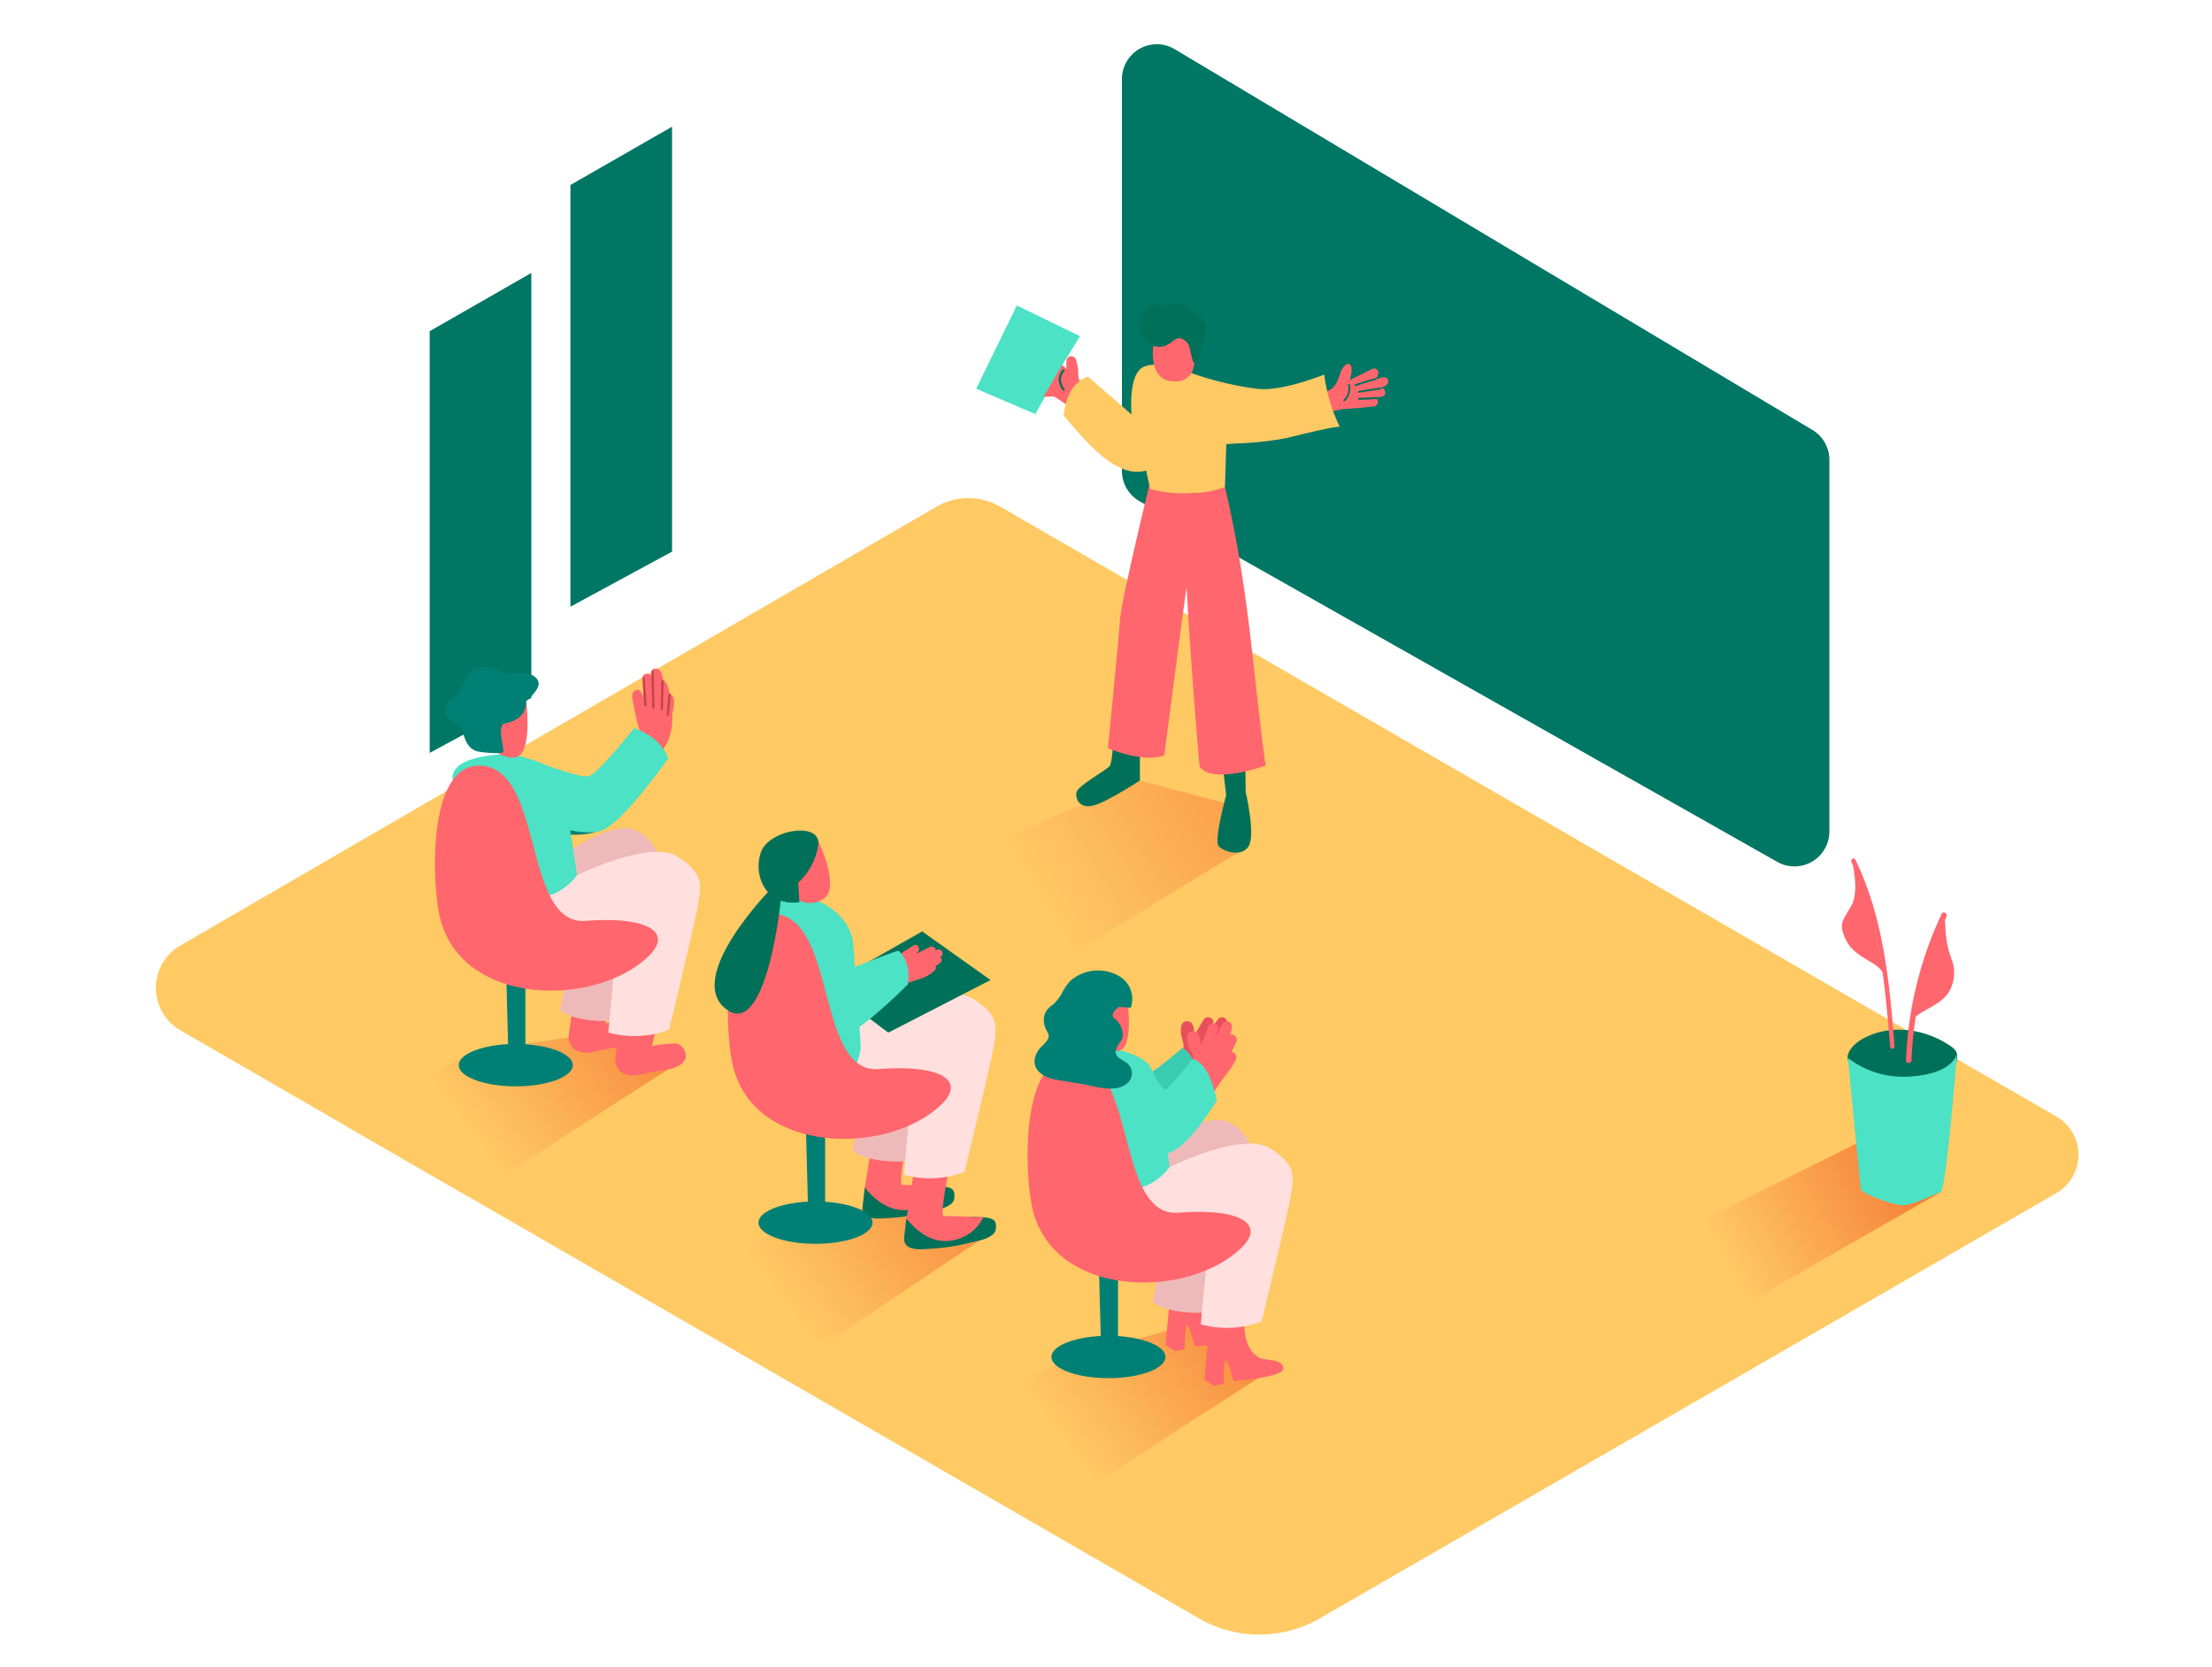 <svg id="_1-10" data-name="#1-10" xmlns="http://www.w3.org/2000/svg" xmlns:xlink="http://www.w3.org/1999/xlink" viewBox="0 0 400 300" width="406" height="306" class="illustration styles_illustrationTablet__1DWOa"><defs><linearGradient id="linear-gradient" x1="139.15" y1="162.35" x2="84.43" y2="202.92" gradientUnits="userSpaceOnUse"><stop offset="0" stop-color="#f15a24"></stop><stop offset="1" stop-color="#ffc963"></stop></linearGradient><linearGradient id="linear-gradient-2" x1="199" y1="191.21" x2="141.42" y2="233.89" xlink:href="#linear-gradient"></linearGradient><linearGradient id="linear-gradient-3" x1="246.31" y1="217.9" x2="191.59" y2="258.47" xlink:href="#linear-gradient"></linearGradient><linearGradient id="linear-gradient-4" x1="276.33" y1="103.92" x2="186.46" y2="158.8" xlink:href="#linear-gradient"></linearGradient><linearGradient id="linear-gradient-5" x1="361.25" y1="200.5" x2="312.02" y2="227.02" xlink:href="#linear-gradient"></linearGradient></defs><title>-</title><path d="M371.87,215l-133.2,76.9a21.88,21.88,0,0,1-21.88,0L32.61,185.57a8.86,8.86,0,0,1,0-15.33L169.36,90.88a11.48,11.48,0,0,1,11.5,0l191,110.28A8,8,0,0,1,371.87,215Z" fill="#ffc963"></path><polygon points="62.25 202.68 85.22 189.49 106.73 186.27 120.84 192.61 84.9 215.76 62.25 202.68" fill="url(#linear-gradient)"></polygon><polygon points="118.69 234.45 141.65 221.26 160.88 216.52 179.12 222.24 141.34 247.53 118.69 234.45" fill="url(#linear-gradient-2)"></polygon><polygon points="169.41 258.23 192.38 245.04 214.61 238.92 228 248.16 192.06 271.31 169.41 258.23" fill="url(#linear-gradient-3)"></polygon><polygon points="206.1 140.41 147.98 164.81 177.04 181.97 225.8 152.26 223.69 145.07 206.1 140.41" fill="url(#linear-gradient-4)"></polygon><polygon points="350.94 214.83 300.68 243.59 281.36 233.08 335.67 206.07 350.94 214.83" fill="url(#linear-gradient-5)"></polygon><path d="M170.31,213.77c-.42,0-1.74-.1-2.23-.1a10.37,10.37,0,0,1-5.23,1.77,9.22,9.22,0,0,1-6.47-1.47l-.39,3.47c-.22,2.67,3.27,2.14,4.59,2.08a39.05,39.05,0,0,0,7.62-1.17c1-.24,4.18-.75,4.36-2.38S172.21,214,170.31,213.77Z" fill="#007058"></path><path d="M164.27,204.2s-2,9.4-1.08,9.36,7.12.21,7.12.21a7.64,7.64,0,0,1-6,4.24c-4.61.67-7.9-4-7.9-4l1.83-11.73" fill="#ff666d"></path><path d="M155.6,199.85l-1.37,7.48s2.15,2.21,9.39,1.95,0-13.22,0-13.22" fill="#edbab9"></path><path d="M151.37,181.76s8.08-6.48,13.44-7.25,8.16,5.06,7.78,8.95-13.22,6-13.22,6" fill="#edbab9"></path><path d="M177.83,219.37c-.42,0-1.74-.1-2.23-.1a10.37,10.37,0,0,1-5.23,1.77,9.22,9.22,0,0,1-6.47-1.47L163.5,223c-.22,2.67,3.27,2.14,4.59,2.08a39.05,39.05,0,0,0,7.62-1.17c1-.24,4.18-.75,4.36-2.38S179.74,219.59,177.83,219.37Z" fill="#007058"></path><path d="M171.79,209.8s-2,9.4-1.08,9.36,7.12.21,7.12.21a7.64,7.64,0,0,1-6,4.24c-4.61.67-7.9-4-7.9-4l1.83-11.73" fill="#ff666d"></path><path d="M151.88,182.06s8.08-6.48,13.44-7.25,8.16,5.06,7.78,8.95-13.22,6-13.22,6" fill="#edbab9"></path><path d="M156.19,184.22c1-1,14.76-7.37,19.59-4.45s4.53,5.09,3.92,8.65-5.28,22.74-5.28,22.74a17.44,17.44,0,0,1-11,.52l1.35-14.25-18.27-10" fill="#ffe0de"></path><polygon points="156.3 182.74 160.63 185.99 179.12 176.48 166.76 167.69 149.44 177.51 156.3 182.74" fill="#007058"></polygon><path d="M110.57,179.31l-1.08,5a23.31,23.31,0,0,1,4.37-.45c1.12.15,2.55,2.14,1.15,3.49s-3.78,1.22-6.17,1.78-2.76.67-4.29.24-1.76-2.51-1.76-2.51l1.2-8.72" fill="#ff666d"></path><path d="M102.67,174.44l-1.37,7.48s2.15,2.21,9.39,1.95,0-13.22,0-13.22" fill="#edbab9"></path><ellipse cx="93.27" cy="191.87" rx="10.31" ry="3.83" fill="#008074"></ellipse><polyline points="91.53 174.74 91.93 190.16 95.01 190.16 95.01 174.74" fill="#008074"></polyline><path d="M119,183.41l-1.08,5a23.31,23.31,0,0,1,4.37-.45c1.12.15,2.55,2.14,1.15,3.49s-3.78,1.22-6.17,1.78-2.76.67-4.29.24-1.76-2.51-1.76-2.51l1.2-8.72" fill="#ff666d"></path><polygon points="187.22 74.14 192.35 64.84 195.31 60.06 183.87 54.5 176.53 69.56 187.22 74.14" fill="#4be2c5"></polygon><path d="M199.16,72.43l-3.26-3.62a4.83,4.83,0,0,1-.71-.79A3.49,3.49,0,0,1,195,66.5a9.8,9.8,0,0,0-.43-2.2.89.89,0,0,0-1.74.24c0,.46,0,.93,0,1.39l-.79-.71c-1.07,1.94-2.17,3.87-3.34,5.76.64,0,1.29,0,1.94,0a23.12,23.12,0,0,1,6.1,5.26.83.83,0,0,0,1.4-.29,1.22,1.22,0,0,0,.27-.09l0,0a.91.91,0,0,0,.32-1.21l0,0a.74.74,0,0,0-.44-.42c-.18-.21-.35-.42-.52-.64l.11.12C198.67,74.53,199.92,73.28,199.16,72.43Z" fill="#ff666d"></path><path d="M192.51,69.65a3.79,3.79,0,0,1-.67-1.69,2.76,2.76,0,0,1,.66-1.65c.15-.22-.2-.42-.35-.2a3.11,3.11,0,0,0-.71,1.85,4.17,4.17,0,0,0,.73,1.89A.2.2,0,0,0,192.51,69.65Z" fill="#007058"></path><path d="M202.88,13.57V84.42a6.31,6.31,0,0,0,3.21,5.49l115.3,65.2a6.31,6.31,0,0,0,9.42-5.49V82.4A6.31,6.31,0,0,0,327.73,77L212.42,8.15A6.31,6.31,0,0,0,202.88,13.57Z" fill="#007665"></path><path d="M250.08,67.5l-1.5.39a1.73,1.73,0,0,0,.66-1.06.77.77,0,0,0-1.11-.85q-2,1-4.06,2l.08-.3a4.79,4.79,0,0,0,.24-2c-.29-1.14-1.32-.51-1.74.39-.57,1.2-.69,2.49-1.77,3.44a5.41,5.41,0,0,1-2.1.85c-.76.22-1.52.42-2.28.62a.76.76,0,0,0,0,1.45.74.74,0,0,0,.07,1.28c-.34.55.05,1.44.78,1.14a29.33,29.33,0,0,1,5.52-1.63q2.79-.15,5.56-.47c.95-.11,1-1.59,0-1.51h-.14l1.67-.28c.83-.14.65-1.59-.2-1.48l-.2,0h0l-.55.08.79-.26c.49-.17.94-.28,1.19-.77A.76.76,0,0,0,250.08,67.5Z" fill="#ff666d"></path><path d="M244.08,68.78a.17.17,0,0,0-.32.09,2.62,2.62,0,0,1-.8,2.67c-.16.14.08.38.24.24A3,3,0,0,0,244.08,68.78Z" fill="#007058"></path><path d="M248.68,67.64q-1.83.48-3.62,1.12c-.2.07-.11.4.09.32q1.79-.63,3.62-1.12A.17.17,0,0,0,248.68,67.64Z" fill="#007058"></path><path d="M249.53,69.36l-3.85.59c-.21,0-.12.36.09.32l3.85-.59C249.83,69.65,249.74,69.32,249.53,69.36Z" fill="#007058"></path><path d="M248.84,71.07q-1.55.1-3.11.14c-.22,0-.22.34,0,.34q1.56,0,3.11-.14C249.05,71.39,249.05,71.06,248.84,71.07Z" fill="#007058"></path><polygon points="77.7 59.15 77.7 135.41 96.08 125.46 96.08 48.62 77.7 59.15" fill="#007665"></polygon><polygon points="103.15 32.71 103.15 108.97 121.53 99.01 121.53 22.17 103.15 32.71" fill="#007665"></polygon><path d="M348.17,202.27a11.42,11.42,0,0,1-1.6.64,11.15,11.15,0,0,0-7.17,0,.61.61,0,0,0,0,1.17,12.6,12.6,0,0,0,7.14.09c.27.1.53.21.79.34.62.3,1.17-.48.81-.91l.65-.29C349.49,203,348.87,201.92,348.17,202.27Z" fill="#007058"></path><path d="M114,140.23c-.89,3-2.23,6.12-5,7.75-3,1.73-6.7,1.26-9.91.56-.64-.14-.91.84-.27,1,3.49.76,7.46,1.22,10.7-.66,3-1.76,4.53-5.14,5.5-8.35A.51.51,0,0,0,114,140.23Z" fill="#008074"></path><path d="M113.09,152.5q-4.63,1-9.34,1.57a.52.52,0,0,0-.36.19q-.54-1.63-.92-3.31c-.14-.64-1.12-.37-1,.27a35.34,35.34,0,0,0,2.56,7.38c.28.59,1.15.08.88-.51-.47-1-.88-2-1.25-3h.07q4.84-.57,9.61-1.6C114,153.33,113.73,152.36,113.09,152.5Z" fill="#008074"></path><path d="M104.75,159.65a13.63,13.63,0,0,1-3.13,3.59c-.51.41.21,1.13.72.72a14.41,14.41,0,0,0,3.29-3.79A.51.51,0,0,0,104.75,159.65Z" fill="#008074"></path><path d="M201.34,132.09s-.1,4.92-.68,5.69-5.74,3.51-6,4.76.63,3,3.09,2.37,8.38-4.51,8.38-4.51V129.75" fill="#007058"></path><path d="M221.1,137.69l.63,5.34s-2.26,8.23-1.36,9.23,4.16,2.08,5.43,0-.54-9.77-.54-9.77l-.09-5.79" fill="#007058"></path><path d="M209.23,81.19s-6.4,26-6.68,30-2.2,23.36-2.2,23.36,6.08,2.7,10.18,1.33l3.2-24.42,3.59-25.59S210.76,79.34,209.23,81.19Z" fill="#ff666d"></path><path d="M221.51,87.32c4.52,19.16,5,33.63,7.35,50.38,0,0-9.79,3.57-11.95.11-1.46-17.07-2.64-34.19-3.19-51.31Z" fill="#ff666d"></path><path d="M239.46,67c-4.11,1.56-9,3-12.35,2.54a58.36,58.36,0,0,1-12.34-3.06c-.54-.18-6.39-2.42-8.56-.49s-1.59,8.21-1.59,8.21l-7.9-6.84c-2.93,1.05-4.09,4.08-4.37,7.09l.3.31q.85,1,1.72,2c2.59,2.91,5.56,6.27,9.37,7.54a6.77,6.77,0,0,0,4.56-.28c1.13-.42,2.79-1.8,4-1.35.32.12.62.35,1,.31.91-.11,2.13-1.56,3-2,2.37-1.23,5.15-1.42,7.76-1.55a56.7,56.7,0,0,0,8.49-.94c.82-.17,9.56-2.41,9.75-2A30.41,30.41,0,0,1,239.46,67Z" fill="#ffc963"></path><path d="M208.68,61.15c-.58,2.74-.09,6.53,2.84,7,3.78.56,4.72-2,4.52-5.17-.16-2.51-1.47-6.44-4.86-5.3a3.49,3.49,0,0,0-1.9,1.75A7,7,0,0,0,208.68,61.15Z" fill="#ff666d"></path><path d="M208.46,61.76a4.35,4.35,0,0,1-2.34-4.2c.16-1.68,1.79-3.83,3.68-3,1.28.54.93.58.93.58a2.65,2.65,0,0,1,2.49-.9c1.79.16,2.1,1.25,2.1,1.25s2,.68,2.57,2c.61,1.48-.78,5.89-1.44,7.13s-1.05-1.28-1.28-2.29a2.51,2.51,0,0,0-1.5-1.84c-1.1-.3-1.65.68-2.52,1.09A3.14,3.14,0,0,1,208.46,61.76Z" fill="#007058"></path><path d="M215.59,88.4a15.92,15.92,0,0,0,5.92-1.08l.4-12.55-15.13,7.09s.57,3,1.21,5.81A21.65,21.65,0,0,0,215.59,88.4Z" fill="#ffc963"></path><path d="M98.44,156.35s8.08-6.48,13.44-7.25,8.16,5.06,7.78,8.95-13.22,6-13.22,6" fill="#edbab9"></path><path d="M102.74,158.51c1-1,14.76-7.37,19.59-4.45s4.53,5.09,3.92,8.65S121,185.44,121,185.44a17.44,17.44,0,0,1-11,.52l1.35-14.25-18.27-10" fill="#ffe0de"></path><path d="M92.74,135.59c.73.54,7,1.29,8.29,4.17s3.3,17.77,3.3,17.77-3.76,5.6-10.27,3.61c-1.93-.59-11.94-18.89-12.21-20.79C81.16,135.41,92.74,135.59,92.74,135.59Z" fill="#4be2c5"></path><path d="M80.4,167.74a16.38,16.38,0,0,1-.78-2.32c-1.53-6-2.54-28.61,7.61-27.69,11.14,1,7.38,28.91,18.67,28.05s15.92,2.08,11.3,6.46C108,181,86.06,181.18,80.4,167.74Z" fill="#ff666d"></path><path d="M95.14,126c.09.54,1,8.14-1.22,9.85s-7.3-2.33-7.43-4.34-1.83-6.19.32-7.24S94.53,122.21,95.14,126Z" fill="#ff666d"></path><path d="M95.14,126s1.89-1.46,2.22-2.78-1.3-2.27-2.89-2.27-2.94.41-4.31-.41a4.88,4.88,0,0,0-4.82,0c-1.29.88-1.51,3-2.38,4.09s-2.53,1.21-2.49,3.24,3,2.24,3.23,3.6.94,3.35,2.77,3.69,4.34.38,4.55.11-1.15-4.82.11-5.12S95.22,129.19,95.14,126Z" fill="#008074"></path><path d="M121,124.69a3.69,3.69,0,0,0-.92-2.41.61.61,0,0,0-.21-.15c-.07-.83-.3-1.66-1-1.95a.63.63,0,0,0-.36,0,.56.56,0,0,0-.66.58l0,.9a.94.94,0,0,0-.41-.48.78.78,0,0,0-.77,0,.53.53,0,0,0-.45.57l.15,3.81c-.19-.71-.6-2.1-1.62-1.37-.8.57-.22,2.14-.09,2.88a29.3,29.3,0,0,0,1.06,4.44.6.6,0,0,0,.21.29q-.05.23-.12.46c-.26,1-.53,2.34-1.3,3-.59.51.27,1.37.86.86l.08-.08v0c-.2.65.81,1.1,1.11.47l.12-.23a.73.73,0,0,0,.19.14c0,.13-.1.26-.14.39-.24.75.94,1.07,1.17.32v0a.56.56,0,0,0,1,0c.14-.3.1.71.22.41.31.13-.34-1-.14-1.35.76-1.44,2.65-2.88,2.6-7.54C121.64,127.47,122.52,125.19,121,124.69Z" fill="#ff666d"></path><path d="M116.6,121.91c0-.26-.42-.26-.41,0q.11,2.43.33,4.85c0,.26.43.26.41,0Q116.72,124.34,116.6,121.91Z" fill="#c1444d"></path><path d="M118.2,120.7a.2.2,0,0,0-.41,0l.16,6.52a.2.2,0,0,0,.41,0Z" fill="#c1444d"></path><path d="M119.59,122.47l-.12,5a.2.2,0,0,0,.41,0l.12-5A.2.2,0,0,0,119.59,122.47Z" fill="#c1444d"></path><path d="M120.85,124.83q-.09,1.84-.32,3.67c0,.26.37.26.41,0q.24-1.83.32-3.67C121.26,124.56,120.86,124.57,120.85,124.83Z" fill="#c1444d"></path><path d="M98.54,137.56s6.17,2.25,7.77,2.11,8.34-8.73,8.34-8.73,4.67,1.29,6.19,5.45c0,0-8.7,12.45-12.5,13.2s-8.44-1.12-8.44-1.12" fill="#4be2c5"></path><path d="M137.84,172.14s-.29-10.89,4.67-11.07,11.45,3.39,11.8,9.15,1.33,16.54,1.33,18.56-3.63,9.49-3.63,9.49" fill="#4be2c5"></path><path d="M218.11,230.58c0,.36-.29,4.75.2,5.26s1.77,3,3.36,3.1,3.07-.21,3.36,1.49-9,2.28-9,2.28-1-3.9-1.4-3.79-.4,4.3-.4,4.3l-1.73.37-1.73-1.15.7-7.47,1.13-6.35" fill="#ff666d"></path><path d="M225.09,236.85c-.23,2.64-.09,6.18,2.39,7.79,1.36.88,4.23.07,4.59,2,.31,1.7-9,2.33-9,2.33s-1-3.89-1.42-3.78-.38,4.3-.38,4.3l-1.73.38-1.73-1.14.65-7.48,1.09-6.36" fill="#ff666d"></path><path d="M221,188.83l1.22-1.63a1,1,0,0,0-.9-1.51,5.89,5.89,0,0,0,.57-1.42.92.92,0,0,0-1.6-.74l-2,2.73,1-1.8c.59-1-1.07-1.79-1.65-.78l-1.75,3,0-.88c0-.8-.16-1.82-1.18-1.87a1,1,0,0,0-1.06.74,4.27,4.27,0,0,0,0,2c.17.73.63,1.73.21,2.44l-2.07,3.22a.91.91,0,0,0,.6,1.47.94.94,0,0,0,1.25.79.88.88,0,0,0,.63.13.85.85,0,0,0,1.05.25.91.91,0,0,0,1.53.27c1.47-1.77,3.42-3.08,4.76-5A1,1,0,0,0,221,188.83Z" fill="#e84f5b"></path><path d="M201.18,201a5.28,5.28,0,0,0,4.7,3.63c3.72.21,10.78-7.64,10.78-7.64s.19-7-2.89-8.21c0,0-5.11,4.41-5.82,4.46s-4.85-3.84-4.85-3.84" fill="#3accb0"></path><path d="M222.66,189.47l.93-1.81a1,1,0,0,0-1.14-1.33,5.89,5.89,0,0,0,.32-1.5.92.92,0,0,0-1.7-.46l-1.55,3,.71-1.95c.4-1.11-1.36-1.58-1.76-.49l-1.21,3.3-.19-.86c-.17-.79-.47-1.76-1.48-1.64a1,1,0,0,0-.91.91,4.27,4.27,0,0,0,.39,2c.29.69.92,1.6.62,2.37l-1.49,3.53a.91.91,0,0,0,.84,1.34.94.94,0,0,0,1.36.56.88.88,0,0,0,.64,0,.85.85,0,0,0,1.08.07.91.91,0,0,0,1.56,0c1.15-2,2.84-3.62,3.84-5.72A1,1,0,0,0,222.66,189.47Z" fill="#ff666d"></path><path d="M209.84,227.2l-1.37,7.48s2.15,2.21,9.39,1.95,0-13.22,0-13.22" fill="#edbab9"></path><ellipse cx="200.44" cy="244.64" rx="10.31" ry="3.83" fill="#008074"></ellipse><polyline points="198.7 227.51 199.1 242.92 202.17 242.92 202.17 227.51" fill="#008074"></polyline><path d="M220.26,205.26q-4.63,1-9.34,1.57a.52.52,0,0,0-.36.19q-.54-1.63-.92-3.31c-.14-.64-1.12-.37-1,.27a35.34,35.34,0,0,0,2.56,7.38c.28.59,1.15.08.88-.51-.47-1-.88-2-1.25-3h.07q4.84-.57,9.61-1.6C221.17,206.1,220.9,205.12,220.26,205.26Z" fill="#008074"></path><path d="M211.92,212.41a13.63,13.63,0,0,1-3.13,3.59c-.51.41.21,1.13.72.72a14.41,14.41,0,0,0,3.29-3.79A.51.51,0,0,0,211.92,212.41Z" fill="#008074"></path><path d="M205.6,209.11s8.08-6.48,13.44-7.25,8.16,5.06,7.78,8.95-13.22,6-13.22,6" fill="#edbab9"></path><path d="M209.91,211.27c1-1,14.76-7.37,19.59-4.45s4.53,5.09,3.92,8.65-5.28,22.74-5.28,22.74a17.44,17.44,0,0,1-11,.52l1.35-14.25-18.27-10" fill="#ffe0de"></path><path d="M199.91,188.36c.73.54,7,1.29,8.29,4.17s3.3,17.77,3.3,17.77-3.76,5.6-10.27,3.61c-1.93-.59-11.94-18.89-12.21-20.79C188.33,188.17,199.91,188.36,199.91,188.36Z" fill="#4be2c5"></path><path d="M187.57,220.51a16.38,16.38,0,0,1-.78-2.32c-1.53-6-2.54-28.61,7.61-27.69,11.14,1,7.38,28.91,18.67,28.05s15.92,2.08,11.3,6.46C215.15,233.76,193.23,234,187.57,220.51Z" fill="#ff666d"></path><path d="M203.91,180.58c.07.46.88,6.93-1,8.39s-6.22-2-6.32-3.69-1.56-5.27.27-6.16S203.4,177.38,203.91,180.58Z" fill="#ff666d"></path><path d="M205.6,205.2a5.28,5.28,0,0,0,5.32,2.65c3.69-.51,9.1-9.58,9.1-9.58s-1.17-6.91-4.42-7.5c0,0-4.16,5.31-4.85,5.5s-2.54-3.73-2.54-3.73" fill="#4be2c5"></path><path d="M203.5,191.3c-.82-.56-2-1-1.71-2.14.22-1,1.2-1.66,1.23-2.68a3.71,3.71,0,0,0-1.05-2.66c-.43-.44-1-.69-.67-1.39a2.74,2.74,0,0,1,1.07-1.08l2.1.13a4.75,4.75,0,0,0-2.38-5.86,7.61,7.61,0,0,0-8.53,1,10.15,10.15,0,0,0-1.41,2,7.78,7.78,0,0,1-1.83,2.38,3.25,3.25,0,0,0-1.56,2.33,4.23,4.23,0,0,0,.71,2.64c.53,1-.32,1.7-1,2.42a4.25,4.25,0,0,0-1.39,2.59c-.1,2.17,2,3.17,3.81,3.5s3.39.57,5.09.86c2.16.37,4.27,1.15,6.48.55A3.6,3.6,0,0,0,204,195a2.35,2.35,0,0,0-.19-3.48A3.37,3.37,0,0,0,203.5,191.3Z" fill="#008074"></path><path d="M170,172.32l.09-.05a.71.71,0,0,0-.72-1.23l-.17.1a.72.72,0,0,0-1.06-.64c-.82.4-1.63.81-2.43,1.24l.31-.38c.47-.59-.12-1.58-.86-1.12q-1.46.91-2.87,1.9a.75.75,0,0,0-.15,1.08l-.15.11a.77.77,0,0,0-.21,1,.8.8,0,0,0,.07.65c-.44.33-.19,1,.29,1.16l.06.07-.84.29c-.86.3-.49,1.67.38,1.37l4.31-1.51a6.72,6.72,0,0,0,3-1.64.69.69,0,0,0,.12-.78,4.5,4.5,0,0,0,.87-.59A.64.64,0,0,0,170,172.32Z" fill="#ff666d"></path><path d="M152.38,175s7.75-3.15,10.06-3.83c0,0,2.39,1.68,1.73,6.09,0,0-7,7.14-11.32,9.29" fill="#4be2c5"></path><path d="M146.35,159.51a.74.74,0,0,0-.05-.94,2.9,2.9,0,0,0-1.21-1,1.08,1.08,0,0,0-1.37.78,1.81,1.81,0,0,0,2.14,2,.73.73,0,0,0,.5-.87Z" fill="#ff666d"></path><ellipse cx="147.47" cy="220.35" rx="10.31" ry="3.83" fill="#008074"></ellipse><polyline points="145.74 203.22 146.14 218.63 149.21 218.63 149.21 203.22" fill="#008074"></polyline><path d="M133.37,194.54a16.38,16.38,0,0,1-.78-2.32c-1.53-6-2.54-28.61,7.61-27.69,11.14,1,7.38,28.91,18.67,28.05s15.92,2.08,11.3,6.46C161,207.79,139,208,133.37,194.54Z" fill="#ff666d"></path><path d="M148,151.38s3.71,7.82,1.27,10.12c-1.73,1.63-5.15,1.52-6.93-1.47S144.61,150,148,151.38Z" fill="#ff666d"></path><path d="M144.35,158.86a11.4,11.4,0,0,0,3.62-6.91c.4-4.18-8.83-2.7-10.34,1.35s.72,9.93,6.93,9.1Z" fill="#007058"></path><path d="M140.06,159.35c-.64.54-16.82,17.07-8.43,22.61,7,4.62,9.68-19.59,9.67-21.44" fill="#007058"></path><path d="M353.87,189.8a1.7,1.7,0,0,0-.3-.63,3.78,3.78,0,0,0-.93-.81c-4.71-3.19-11.23-4.07-16.22-1-1.14.71-2.83,2.33-2.16,3.85.39.88,1.57,1.4,2.39,1.76a36.12,36.12,0,0,0,8.52,2.22c1.06.18,2.12.35,3.19.46a4.4,4.4,0,0,0,3.88-1.67C353,193.09,354.21,191.18,353.87,189.8Z" fill="#007058"></path><path d="M334.15,190.56a16.37,16.37,0,0,0,11.72,3.32c7.42-.57,8-4.08,8-4.08s-1.92,24.61-2.94,25-4.81,2.25-6.64,2.39-7.62-2.18-7.76-2.82S334.15,190.56,334.15,190.56Z" fill="#4be2c5"></path><path d="M346.91,183.71a2.34,2.34,0,0,0-.21.84Z" fill="#ff666d"></path><path d="M335.5,154.7c-.23-.47-.93-.06-.7.41,5.08,10.38,6.07,22.06,7,33.4,0,.52.85.52.81,0C341.68,177,340.65,165.22,335.5,154.7Z" fill="#ff666d"></path><path d="M334.86,154.8s1.42,5.38,0,8.08-2.68,3.23-.93,6.59,6.43,3.79,6.74,6.36S338.38,159.37,334.86,154.8Z" fill="#ff666d"></path><path d="M351.11,164.52A68.41,68.41,0,0,0,344.66,191c0,.64,1,.64,1,0A67.17,67.17,0,0,1,352,165C352.23,164.45,351.38,163.95,351.11,164.52Z" fill="#ff666d"></path><path d="M351.8,167.15c0-.54-.12-1.6-.06-2.55l-.57.36c-1.93,4.75-4.81,15.92-5.68,19.34,1.17-2.56,6-2.91,7.39-6.59a6.8,6.8,0,0,0,.08-4.85A18.11,18.11,0,0,1,351.8,167.15Z" fill="#ff666d"></path></svg>